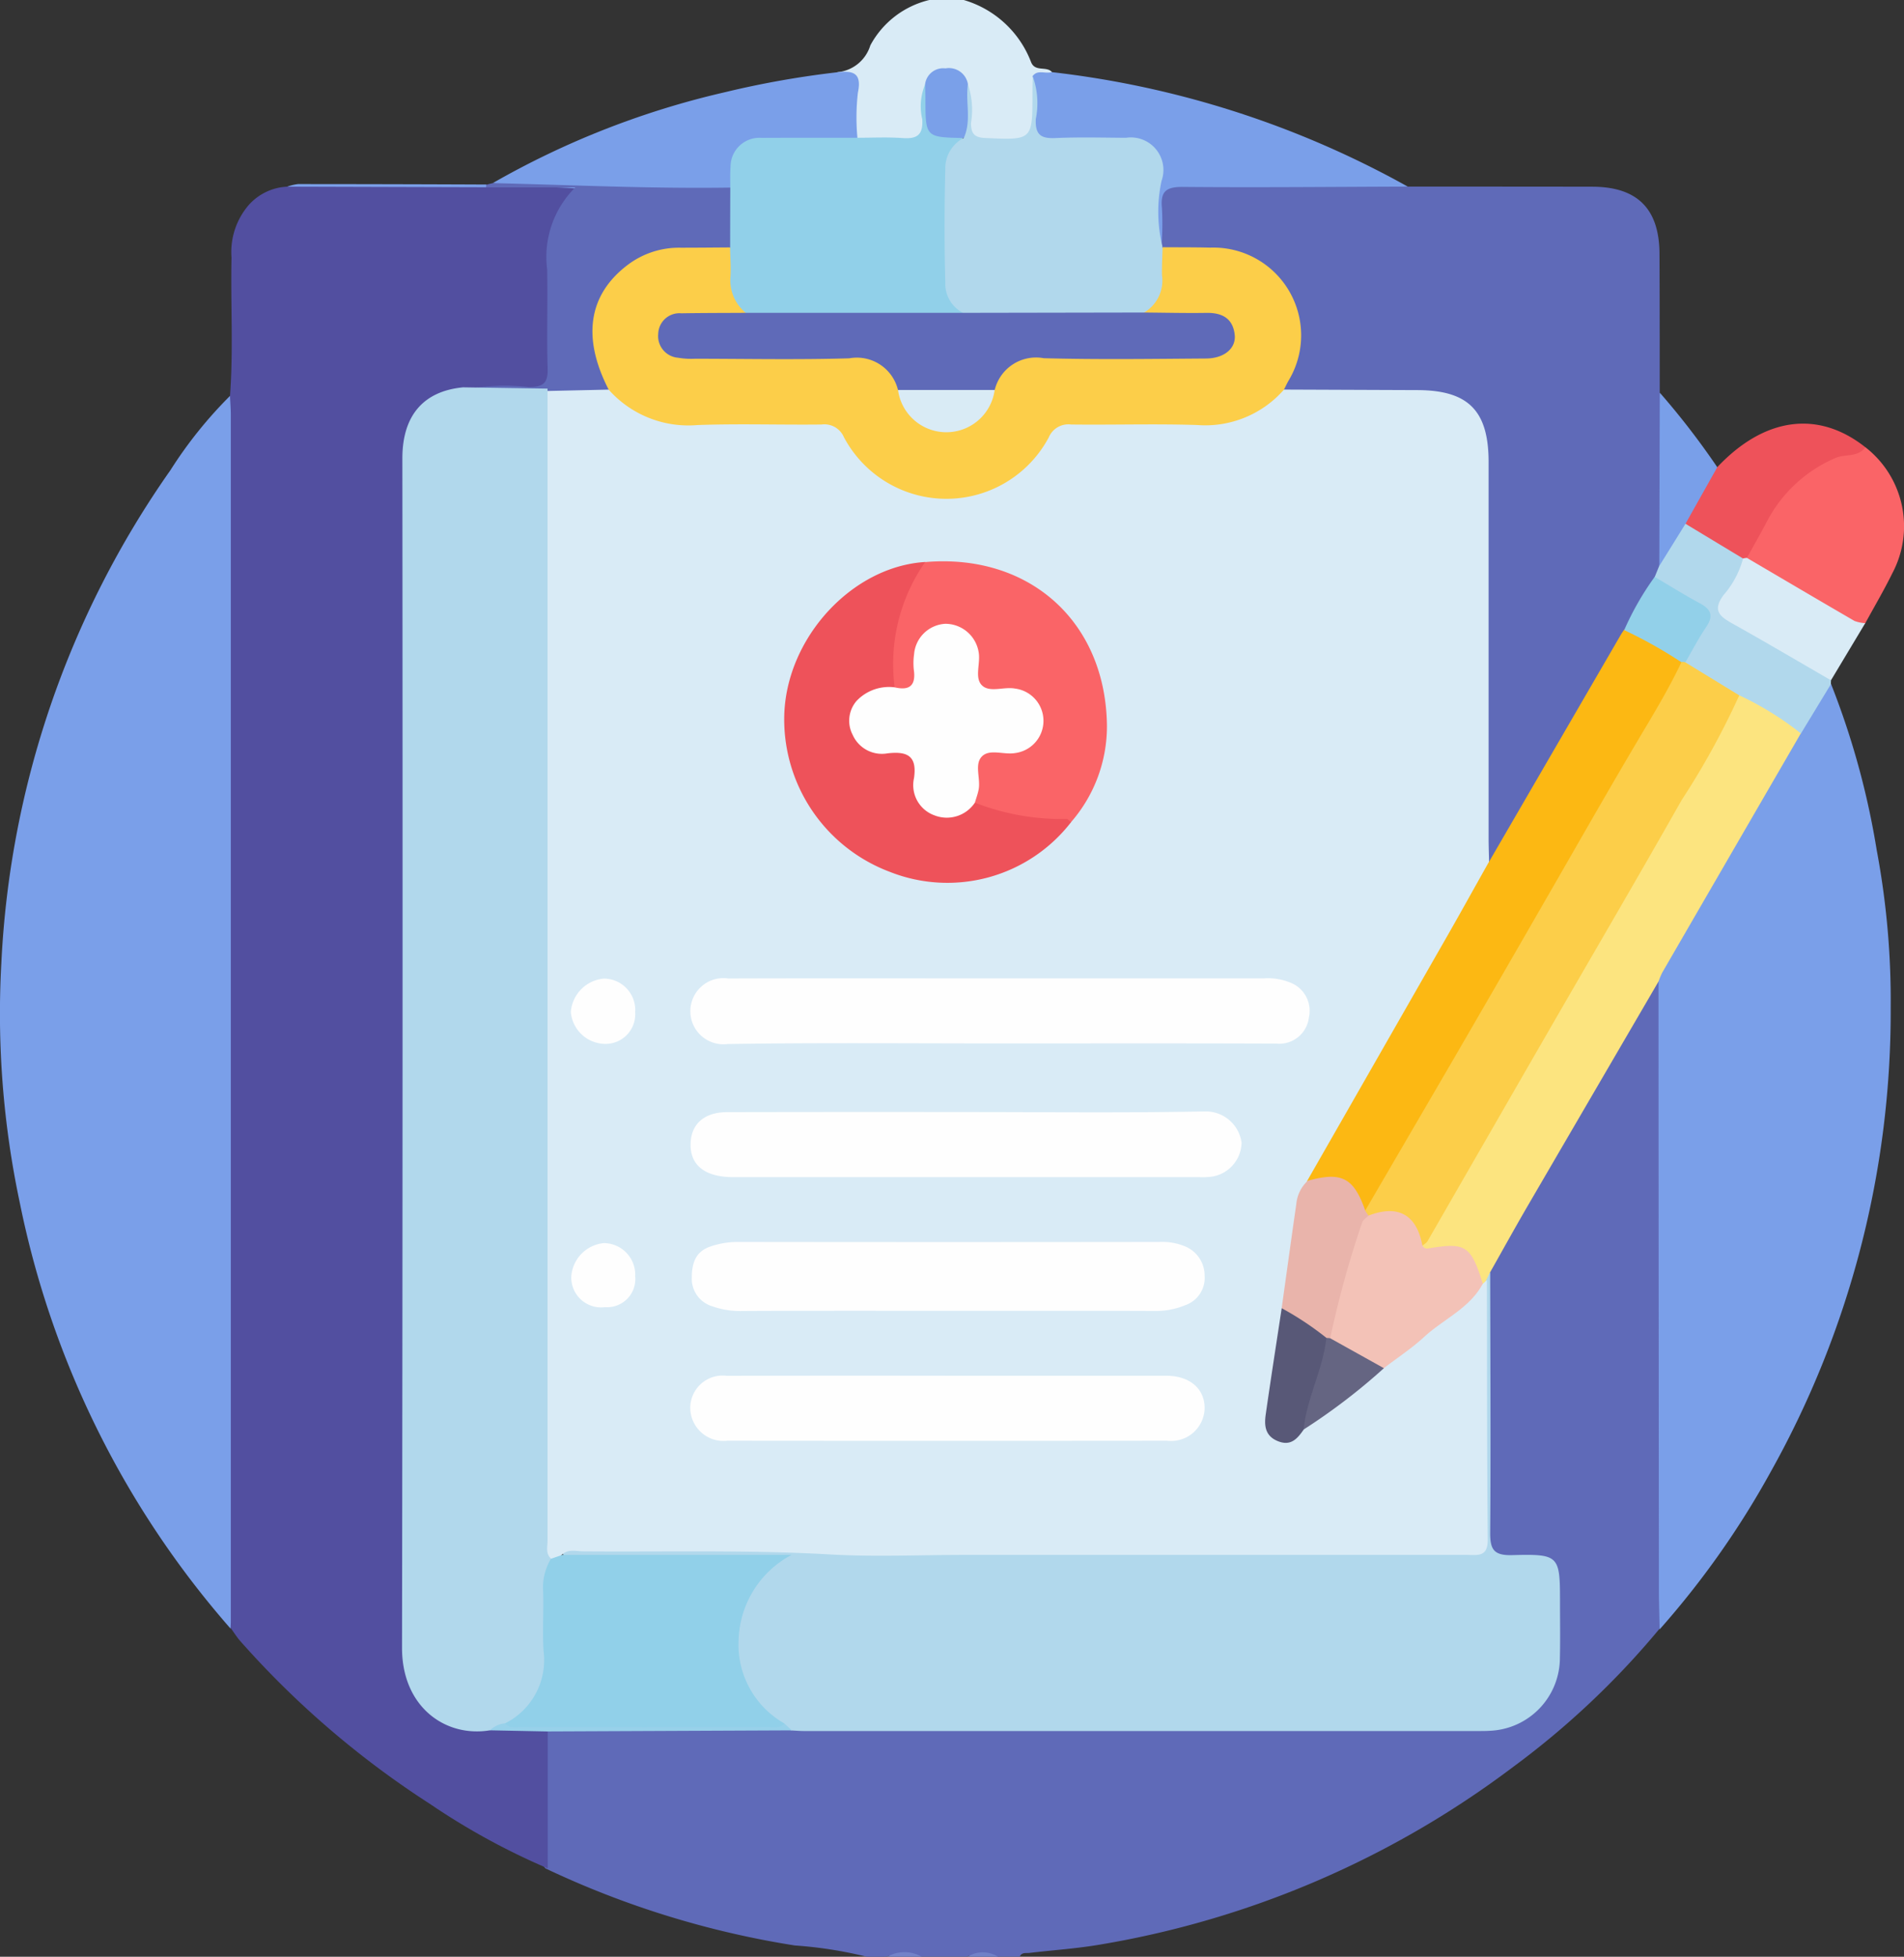 <svg xmlns="http://www.w3.org/2000/svg" width="100" height="102.748" viewBox="0 0 100 102.748">
  <rect x="0" y="0" width="100" height="102.748" fill="#333333" stroke="none"/>
  <g id="Grupo_75307" data-name="Grupo 75307" transform="translate(-3281.877 7078.059)">
    <g id="Grupo_75295" data-name="Grupo 75295" transform="translate(2104.676 -8800)">
      <g id="Grupo_75013" data-name="Grupo 75013" transform="translate(1177.201 1721.941)">
        <g id="Grupo_75012" data-name="Grupo 75012" transform="translate(0 0)">
          <g id="Grupo_75011" data-name="Grupo 75011">
            <g id="Grupo_75010" data-name="Grupo 75010">
              <g id="Grupo_75009" data-name="Grupo 75009">
                <path id="Trazado_145884" data-name="Trazado 145884" d="M3203.955,1095.606a21.989,21.989,0,0,0-3.783-.593,47.951,47.951,0,0,1-13.1-4.048,1.3,1.3,0,0,1-.306-.925c-.021-1.828-.031-3.657.006-5.486a1.347,1.347,0,0,1,.251-.846,2.238,2.238,0,0,1,1.45-.236c3.8-.018,7.6.014,11.4-.02,5.919-.039,11.837-.011,17.756-.016,6.018-.006,12.038,0,18.057,0,2.924,0,4.3-1.383,4.314-4.3,0-1,.047-2.008-.024-3.009-.067-.953-.364-1.284-1.318-1.272-2.663.032-2.224-.508-2.231-2.442q-.021-6.22,0-12.437a4.693,4.693,0,0,1,.95-2.17q3.654-6.255,7.246-12.547a2.521,2.521,0,0,1,.591-.8c.346-.267.456,0,.562.269a5.208,5.208,0,0,1,.092,1.3q0,15.291.006,30.582a4.412,4.412,0,0,1-.282,1.765,43.533,43.533,0,0,1-7.717,7.279,49.6,49.6,0,0,1-21.6,9.3c-1.247.219-2.518.3-3.778.449-.188.022-.413-.044-.512.2h-1.206a2.616,2.616,0,0,0-1.607,0h-2.411a3.436,3.436,0,0,0-1.808,0Z" transform="translate(-3158.426 -992.858)" fill="#5f6ab8"/>
                <path id="Trazado_145885" data-name="Trazado 145885" d="M3217.059,947.792a2,2,0,0,0,1.734-1.408,4.768,4.768,0,0,1,3.1-2.384h1.808a5.409,5.409,0,0,1,3.531,3.251c.209.549.812.2,1.1.534-.178.294-.643.293-.712.7-.043.566-.009,1.13-.023,1.693a1.57,1.57,0,0,1-.072.687c-.611,1.154-1.694.561-2.579.648a.921.921,0,0,1-1.112-.973,13.019,13.019,0,0,0-.071-1.782c-.132-.47-.353-.845-.914-.867-.6-.024-.876.341-1.02.862a14.61,14.61,0,0,0-.072,1.8c-.039.535-.273.908-.835.939a7.155,7.155,0,0,1-2.771-.125c-.584-.6-.366-1.362-.337-2.049A1.391,1.391,0,0,0,3217.059,947.792Z" transform="translate(-3173.083 -944)" fill="#d9ebf6"/>
                <path id="Trazado_145886" data-name="Trazado 145886" d="M3222.154,1143.773a1.818,1.818,0,0,1,1.808,0Z" transform="translate(-3175.555 -1041.026)" fill="#7382c9"/>
                <path id="Trazado_145887" data-name="Trazado 145887" d="M3230.356,1143.781a1.506,1.506,0,0,1,1.607,0Z" transform="translate(-3179.543 -1041.033)" fill="#7181c8"/>
                <path id="Trazado_145888" data-name="Trazado 145888" d="M3301,1063.595c-.013-.669-.038-1.338-.039-2.006q-.013-16.023-.021-32.045c-.217-.311-.036-.581.113-.832,2.414-4.072,4.682-8.229,7.152-12.269.4-.658.751-1.342,1.162-1.991.148-.234.208-.6.623-.529a41.916,41.916,0,0,1,2.411,8.755,42.777,42.777,0,0,1,.734,8.276,49.492,49.492,0,0,1-6.308,24.38A45.615,45.615,0,0,1,3301,1063.595Z" transform="translate(-3213.834 -978.038)" fill="#7a9fe9"/>
                <path id="Trazado_145889" data-name="Trazado 145889" d="M3262.906,962.777c3.248,0,6.5,0,9.743.006,2.356.008,3.507,1.16,3.519,3.513.013,2.444.01,4.888.014,7.332a3.975,3.975,0,0,1,.271,1.356c-.026,2.489.048,4.978-.049,7.466a1.743,1.743,0,0,1-.222.825c-.57.979-1.214,1.917-1.715,2.939-2.118,3.924-4.442,7.731-6.644,11.607-.163.287-.377,1.095-.948.269a6.1,6.1,0,0,1-.1-1.6q-.005-9.634,0-19.266c0-2.524-.915-3.427-3.462-3.437-1.773-.007-3.545,0-5.318,0a3.748,3.748,0,0,1-1.387-.139c-.619-.487-.132-.97.039-1.422a4.291,4.291,0,0,0-2.185-5.55,6.544,6.544,0,0,0-2.645-.368c-.646-.025-1.342.191-1.918-.31a1.013,1.013,0,0,1-.132-.348c-.063-.634-.015-1.268-.036-1.9-.027-.838.369-1.225,1.2-1.238,1.3-.02,2.6-.008,3.9-.01,1.934,0,3.87.015,5.8-.009A9.516,9.516,0,0,1,3262.906,962.777Z" transform="translate(-3189.01 -952.979)" fill="#5f6ab8"/>
                <path id="Trazado_145890" data-name="Trazado 145890" d="M3256.74,957.371c-3.934.012-7.868.053-11.8.017-.885-.008-1.2.23-1.109,1.118a15.629,15.629,0,0,1-.018,1.9c-.525-.092-.43-.538-.45-.867a13.651,13.651,0,0,1,.09-2.5c.159-1.3-.346-1.873-1.663-1.917-1.2-.04-2.405-.011-3.607-.015-.783,0-1.147-.278-1.088-1.141a7.905,7.905,0,0,0-.064-2.387c.266-.374.673-.111,1-.22A50.009,50.009,0,0,1,3256.74,957.371Z" transform="translate(-3182.804 -947.573)" fill="#7a9fe9"/>
                <path id="Trazado_145891" data-name="Trazado 145891" d="M3316.168,989.713a5.255,5.255,0,0,1,1.415,6.623c-.438.892-.945,1.75-1.421,2.624a.809.809,0,0,1-.938-.034c-1.707-.974-3.4-1.969-5.1-2.962a.641.641,0,0,1-.3-.388C3310.9,992.437,3313.1,989.921,3316.168,989.713Z" transform="translate(-3218.198 -966.231)" fill="#fa6467"/>
                <path id="Trazado_145892" data-name="Trazado 145892" d="M3300.625,1000.248l.238-.585a3.868,3.868,0,0,1,1.364-2.3,7.676,7.676,0,0,1,3.092,1.868c.187.758-.372,1.243-.683,1.809-.525.954-.527,1.026.405,1.539,1.374.756,2.708,1.581,4.076,2.347a1.42,1.42,0,0,1,.766.749l-.008.208-1.579,2.6c-1.214-.436-2.209-1.278-3.371-1.81-.685-.411-1.357-.84-2.057-1.222-.32-.174-.666-.328-.741-.747a4.536,4.536,0,0,1,.817-1.676c.4-.626.319-1.024-.354-1.331-.542-.247-1.027-.6-1.545-.891C3300.838,1000.694,3300.516,1000.619,3300.625,1000.248Z" transform="translate(-3213.717 -969.954)" fill="#b1d8ec"/>
                <path id="Trazado_145893" data-name="Trazado 145893" d="M3306.811,994.39l-3.028-1.828a4.873,4.873,0,0,1,1.67-2.971c2.479-2.628,5.3-3.008,7.778-1.047-.388.542-1.047.341-1.559.56a7.3,7.3,0,0,0-3.651,3.418c-.328.618-.676,1.226-1.015,1.838C3306.953,994.458,3306.888,994.468,3306.811,994.39Z" transform="translate(-3215.261 -965.06)" fill="#ee525a"/>
                <path id="Trazado_145894" data-name="Trazado 145894" d="M3308.426,1001.051c.064-.011.129-.021.195-.029,1.883,1.106,3.763,2.216,5.653,3.312a1.86,1.86,0,0,0,.566.118l-1.8,3c-1.725-1-3.441-2.01-5.179-2.982-.672-.376-1.059-.689-.457-1.5A4.859,4.859,0,0,0,3308.426,1001.051Z" transform="translate(-3216.876 -971.73)" fill="#d9ebf6"/>
                <path id="Trazado_145895" data-name="Trazado 145895" d="M3304.155,988.056q-.834,1.485-1.67,2.971l-1.375,2.214q.013-4.548.025-9.1A40.632,40.632,0,0,1,3304.155,988.056Z" transform="translate(-3213.962 -963.523)" fill="#799fe9"/>
                <path id="Trazado_145896" data-name="Trazado 145896" d="M3171.322,1043.943q0,3.589,0,7.179a36.651,36.651,0,0,1-6.194-3.39,47.9,47.9,0,0,1-9.934-8.523c-.2-.222-.355-.478-.532-.718a3.787,3.787,0,0,1-.345-1.747q0-30.617,0-61.234a3.385,3.385,0,0,1,.313-1.654c.187-2.436.031-4.876.083-7.314a3.786,3.786,0,0,1,.917-2.776,2.891,2.891,0,0,1,2.032-.951c3.457-.123,6.914-.02,10.371-.054a17.92,17.92,0,0,1,3.893-.165c.88.041,1.031.311.539,1.051a5.371,5.371,0,0,0-.831,3.139q.019,2.553,0,5.107c-.01,1.528-.155,1.647-1.652,1.686a11.384,11.384,0,0,0-3.089.156c-2.139.552-2.879,1.5-2.881,3.815q-.016,14.029,0,28.058v32.568c0,.334,0,.668,0,1,.021,3.042,1.266,4.327,4.3,4.434.667.047,1.334.007,2,.03C3170.669,1043.654,3171.053,1043.612,3171.322,1043.943Z" transform="translate(-3142.554 -953.015)" fill="#524fa0"/>
                <path id="Trazado_145897" data-name="Trazado 145897" d="M3143.525,984.551c.016.333.044.667.044,1q0,31.663,0,63.326c0,.134-.01.267-.015.4a48.5,48.5,0,0,1-11.071-22.373,47.845,47.845,0,0,1-.967-12.554,49.065,49.065,0,0,1,8.882-25.9A22.631,22.631,0,0,1,3143.525,984.551Z" transform="translate(-3131.446 -963.762)" fill="#7a9fe9"/>
                <path id="Trazado_145898" data-name="Trazado 145898" d="M3199.952,951.35c.8-.087,1.28.028,1.059,1.074a11.465,11.465,0,0,0-.025,2.363,1.554,1.554,0,0,1-1.227.3c-1.106.016-2.21-.007-3.315.01-1.285.019-1.589.282-1.81,1.521-.058.328-.061.674-.358.907a2.51,2.51,0,0,1-1.269.2,26.267,26.267,0,0,1-5.285-.069c-1.972-.4-3.944-.164-5.89-.482a44.609,44.609,0,0,1,12.227-4.781A48.873,48.873,0,0,1,3199.952,951.35Z" transform="translate(-3155.954 -947.558)" fill="#7a9fe9"/>
                <path id="Trazado_145899" data-name="Trazado 145899" d="M3180.351,962.691c4.165.1,8.327.3,12.495.236a4.582,4.582,0,0,1,.167,3.081c-.216.382-.6.376-.963.4-.566.03-1.134.007-1.7.014a4.322,4.322,0,0,0-4.138,6.031c.146.4.6.8.107,1.262a11.472,11.472,0,0,1-3.148.157c-1.1.051-2.19.025-3.285.014a1.3,1.3,0,0,1-1.1-.337,11.3,11.3,0,0,1,3.468-.148c.736-.006,1-.2.977-.963-.052-1.739.011-3.481-.025-5.22a5.139,5.139,0,0,1,1.478-4.3h-4.7c-.059-.039-.076-.074-.051-.1a.094.094,0,0,1,.068-.039Z" transform="translate(-3154.469 -953.077)" fill="#5f6ab8"/>
                <path id="Trazado_145900" data-name="Trazado 145900" d="M3171.273,962.814a.777.777,0,0,1-.017.143l-10.436-.03a2.422,2.422,0,0,1,.565-.137Q3166.329,962.792,3171.273,962.814Z" transform="translate(-3145.732 -953.125)" fill="#7a9fe9"/>
                <path id="Trazado_145901" data-name="Trazado 145901" d="M3237.715,1074.153c.007,4.549.034,9.1,0,13.646-.006.884.179,1.217,1.147,1.192,2.49-.065,2.52.012,2.52,2.5,0,.97.017,1.94-.006,2.91a3.836,3.836,0,0,1-3.647,3.812c-.2.014-.4.015-.6.015q-17.71,0-35.421,0c-.234,0-.468-.02-.7-.031-.235-.141-.512-.17-.754-.3-3.137-2.1-3.117-6.128.044-8.814.125-.047-.131-.078-.021,0,.046.033.02.046-.055.08a2.055,2.055,0,0,1-.889.1c-3.044,0-6.089.015-9.134-.012-.438,0-1.019.2-1.243-.457.469-.454,1.067-.338,1.621-.335,4.182.025,8.365.1,12.546.149,10.746.135,21.494.045,32.241.045.167,0,.335,0,.5,0,1.292-.022,1.38-.1,1.384-1.364q.015-5.222,0-10.446c0-.7.01-1.406.063-2.107C3237.364,1074.488,3237.368,1074.2,3237.715,1074.153Z" transform="translate(-3159.449 -1007.333)" fill="#b1d8ec"/>
                <path id="Trazado_145902" data-name="Trazado 145902" d="M3280.342,1045.477l-.178.369c-.057.148-.127.275-.322.222a.741.741,0,0,1-.264-.407c-.433-1.2-.723-1.4-1.966-1.346-.309.012-.673.2-.883-.213a47.285,47.285,0,0,1,3.012-5.428c4.393-7.661,8.849-15.284,13.238-22.947a1.689,1.689,0,0,1,.492-.622,16.284,16.284,0,0,1,3.232,2q-3.642,6.281-7.281,12.564a3.72,3.72,0,0,0-.189.457q-3.409,5.844-6.817,11.69C3281.71,1043.026,3281.033,1044.255,3280.342,1045.477Z" transform="translate(-3202.122 -978.595)" fill="#fce47f"/>
                <path id="Trazado_145903" data-name="Trazado 145903" d="M3197,1120.031l.4.366-12.864.057-3-.06c.138-.571.569-.545,1.011-.5,3.924.035,7.847,0,11.771.013A16.759,16.759,0,0,1,3197,1120.031Z" transform="translate(-3155.81 -1029.537)" fill="#98d1ea"/>
                <path id="Trazado_145904" data-name="Trazado 145904" d="M3205.8,961.157q0-1.57.008-3.141c0-.368-.014-.738.013-1.1a1.515,1.515,0,0,1,1.626-1.511c1.673-.01,3.347,0,5.02-.006.8,0,1.6-.041,2.392.016.762.054,1.081-.166,1.031-.988a2.99,2.99,0,0,1,.156-1.845,1.34,1.34,0,0,1,.295,1.2c-.063.865.149,1.431,1.163,1.363a.791.791,0,0,1,.548.2c-1.038,1.991-.619,4.145-.692,6.244a3.909,3.909,0,0,0,.631,2.676c.121.157.2.359-.043.51a1.819,1.819,0,0,1-.871.176q-4.784.024-9.567,0a2.433,2.433,0,0,1-.785-.118A2.772,2.772,0,0,1,3205.8,961.157Z" transform="translate(-3167.452 -948.165)" fill="#91d0e9"/>
                <path id="Trazado_145905" data-name="Trazado 145905" d="M3229.03,964.227a1.719,1.719,0,0,1-.965-1.614c-.053-1.988-.049-3.979,0-5.967a1.79,1.79,0,0,1,.965-1.62,4.211,4.211,0,0,1,.216-2.834,4.143,4.143,0,0,1,.166,2.058c.014.546.171.751.746.777,2.488.112,2.486.13,2.484-2.34,0-.3.011-.6.016-.9a4.207,4.207,0,0,1,.159,2.251c-.033.824.27,1.026,1.034.992,1.23-.055,2.465-.021,3.7-.013a1.71,1.71,0,0,1,1.871,2.264,7.726,7.726,0,0,0,.021,3.332.477.477,0,0,1,.025.155,2.636,2.636,0,0,1-1.111,3.7c-2.87.225-5.744.089-8.617.074A.838.838,0,0,1,3229.03,964.227Z" transform="translate(-3178.417 -947.781)" fill="#b1d8ec"/>
                <path id="Trazado_145906" data-name="Trazado 145906" d="M3228.275,951.8c-.139.939.2,1.916-.217,2.834-2.01-.041-2.01-.041-2.015-2.042,0-.263-.01-.527-.016-.791a.956.956,0,0,1,1.068-.824A1.012,1.012,0,0,1,3228.275,951.8Z" transform="translate(-3177.439 -947.386)" fill="#7aa0e9"/>
                <path id="Trazado_145907" data-name="Trazado 145907" d="M3236.276,1030.7l.191-.17c.009,4.543,0,9.087.042,13.629.01.938-.548.8-1.11.8h-26.313c-2.377,0-4.76.111-7.129-.024-4.312-.246-8.623-.128-12.933-.162-.384,0-.81-.144-1.148.183-.237.284-.5.421-.849.17a2.074,2.074,0,0,1-.273-1.348q-.009-29.257,0-58.515a1.8,1.8,0,0,1,.334-1.419l3.244-.072a.908.908,0,0,1,.713.3,5.308,5.308,0,0,0,3.793,1.267c2.137-.053,4.276,0,6.414-.021a1.949,1.949,0,0,1,1.808,1c2.555,3.882,7.476,3.891,10.018.015a2.016,2.016,0,0,1,1.9-1.014c2.1.028,4.211-.031,6.314.023a5.291,5.291,0,0,0,3.8-1.255.96.96,0,0,1,.711-.318q3.5.014,7.01.028c2.673.007,3.74,1.076,3.742,3.772q0,9.9,0,19.794c0,.433.019.866.028,1.3.187.488-.156.822-.364,1.186-2.989,5.239-6.042,10.442-9.032,15.682a6.081,6.081,0,0,0-.625,2.576c-.212,1.269-.394,2.544-.6,3.814-.3,1.743-.506,3.5-.775,5.247a2.9,2.9,0,0,0-.037.3c-.024.446-.02.894.443,1.135s.74-.142,1.064-.356c1.56-.921,2.839-2.21,4.295-3.268C3232.71,1033.534,3234.551,1032.19,3236.276,1030.7Z" transform="translate(-3158.372 -963.313)" fill="#d9ebf6"/>
                <path id="Trazado_145908" data-name="Trazado 145908" d="M3228.375,976.72a5.492,5.492,0,0,1-4.558,1.857c-2.2-.072-4.414,0-6.621-.027a1.117,1.117,0,0,0-1.172.675,6.094,6.094,0,0,1-10.758-.005,1.117,1.117,0,0,0-1.175-.67c-2.173.025-4.35-.051-6.521.029a5.594,5.594,0,0,1-4.66-1.858c-1.405-2.726-1.071-4.971.975-6.534a4.469,4.469,0,0,1,2.8-.92c.867,0,1.736-.009,2.6-.015.008.534.056,1.072.016,1.6a2.206,2.206,0,0,0,.821,1.846c-.325.391-.782.308-1.2.325-.7.028-1.4-.03-2.1.036-.464.045-.871.224-.914.75s.335.763.771.911a3.984,3.984,0,0,0,1.286.126c2.6,0,5.2.019,7.794-.006a2.265,2.265,0,0,1,2.507,1.676c.508,1.6,1.246,2.252,2.527,2.18,1.359-.077,1.916-1.007,2.241-2.167a2.272,2.272,0,0,1,2.512-1.689c2.607.026,5.214.011,7.822.005a3.51,3.51,0,0,0,1.384-.171c.358-.15.656-.38.628-.81a.809.809,0,0,0-.776-.784c-.764-.106-1.536-.021-2.3-.057-.453-.022-.951.095-1.3-.335a1.954,1.954,0,0,0,.966-1.979c-.011-.489.02-.978.033-1.467.835.006,1.67,0,2.5.021a4.609,4.609,0,0,1,4.1,7.008C3228.52,976.421,3228.45,976.572,3228.375,976.72Z" transform="translate(-3160.941 -956.26)" fill="#fcce49"/>
                <path id="Trazado_145909" data-name="Trazado 145909" d="M3265.136,1037.267q3.7-6.466,7.4-12.932c.71-1.244,1.405-2.5,2.107-3.747q3.493-6.015,6.985-12.03c.05-.086.11-.167.165-.25a.783.783,0,0,1,.913.15,8.268,8.268,0,0,1,2.175,1.485c.155.356-.026.626-.194.928-2.953,5.274-6.019,10.484-9.06,15.706-2.238,3.842-4.458,7.693-6.712,11.523-.192.325-.268.79-.782.818a1.134,1.134,0,0,1-.4-.554,1.632,1.632,0,0,0-1.847-1.007C3265.636,1037.388,3265.366,1037.479,3265.136,1037.267Z" transform="translate(-3196.493 -975.241)" fill="#fcb813"/>
                <path id="Trazado_145910" data-name="Trazado 145910" d="M3300.541,1007.454a24.471,24.471,0,0,0-3.013-1.692,15.113,15.113,0,0,1,1.6-2.794c.791.465,1.569.953,2.376,1.387.6.321.722.67.325,1.253s-.737,1.241-1.1,1.866A.174.174,0,0,1,3300.541,1007.454Z" transform="translate(-3212.223 -972.676)" fill="#92d0e9"/>
                <path id="Trazado_145911" data-name="Trazado 145911" d="M3287.638,1011.688a.638.638,0,0,1,.192.02l2.838,1.737a41.255,41.255,0,0,1-3.026,5.5c-2.321,4.1-4.707,8.168-7.062,12.251q-3.144,5.453-6.284,10.909c-.062.107-.2.171-.3.256a.448.448,0,0,1-.2-.206c-.469-1.268-1.452-1.475-2.631-1.283-.146-.062-.266-.14-.169-.327q2.387-4.092,4.773-8.185,2.308-3.975,4.6-7.959c1.74-3.013,3.455-6.042,5.235-9.032C3286.323,1014.164,3287.037,1012.959,3287.638,1011.688Z" transform="translate(-3199.321 -976.932)" fill="#fcce49"/>
                <path id="Trazado_145912" data-name="Trazado 145912" d="M3180.191,983.856q0,30.251,0,60.5c0,.32-.112.678.192.943-.188,1.95-.033,3.909-.149,5.859a2.913,2.913,0,0,1-2.26,2.782,1.238,1.238,0,0,0-.8.366c-2.356.394-4.63-1.236-4.625-4.332q.047-31.228.018-62.456c0-2.248,1.108-3.531,3.189-3.729Z" transform="translate(-3151.434 -963.45)" fill="#b1d8ec"/>
                <path id="Trazado_145913" data-name="Trazado 145913" d="M3183.092,1111.821a3.719,3.719,0,0,0,2.021-3.811c-.062-1.033.011-2.073-.021-3.109a2.92,2.92,0,0,1,.409-1.721l.6-.206h12.038a5.229,5.229,0,0,0-2.78,4.437,4.756,4.756,0,0,0,2.4,4.413c-.23.279-.549.194-.838.194q-6.5.006-12.99,0C3183.639,1112.017,3183.32,1112.1,3183.092,1111.821Z" transform="translate(-3156.565 -1021.329)" fill="#91d0e9"/>
                <path id="Trazado_145914" data-name="Trazado 145914" d="M3269.275,1068.041c1.561-.6,2.537-.058,2.838,1.574a.281.281,0,0,0,.326.144c1.954-.323,2.213-.153,2.848,1.85-.69,1.3-2.057,1.856-3.076,2.795-.658.606-1.416,1.1-2.129,1.651a5.48,5.48,0,0,1-2.993-1.672,8.116,8.116,0,0,1,.588-2.69c.229-.93.5-1.852.79-2.765C3268.6,1068.516,3268.741,1068.1,3269.275,1068.041Z" transform="translate(-3197.407 -1004.208)" fill="#f3c2b7"/>
                <path id="Trazado_145915" data-name="Trazado 145915" d="M3224.251,975.945c1.1.008,2.208.036,3.311.019.822-.013,1.385.292,1.48,1.146.079.712-.547,1.243-1.5,1.25-2.844.02-5.689.062-8.53-.016a2.234,2.234,0,0,0-2.576,1.673,1.628,1.628,0,0,1-1.234.307c-1.281-.1-2.6.315-3.842-.3a2.224,2.224,0,0,0-2.562-1.674c-2.7.08-5.4.025-8.1.022a4.158,4.158,0,0,1-.895-.053,1.139,1.139,0,0,1-1.038-1.256,1.114,1.114,0,0,1,1.213-1.077c1.133-.019,2.267-.017,3.4-.024l11.439,0Z" transform="translate(-3164.194 -959.535)" fill="#5f6ab8"/>
                <path id="Trazado_145916" data-name="Trazado 145916" d="M3218.292,1047.418c-4.753,0-9.507-.043-14.26.031a1.738,1.738,0,1,1,.033-3.442c4.385-.015,8.771-.006,13.156-.006h14.963a3.091,3.091,0,0,1,1.37.213,1.587,1.587,0,0,1,1,1.849,1.561,1.561,0,0,1-1.7,1.364C3228,1047.408,3223.146,1047.418,3218.292,1047.418Z" transform="translate(-3165.811 -992.628)" fill="#fefefe"/>
                <path id="Trazado_145917" data-name="Trazado 145917" d="M3216.645,1057.635c4.152,0,8.3.05,12.455-.034a1.9,1.9,0,0,1,1.918,1.639,1.843,1.843,0,0,1-1.786,1.807c-.165.017-.334.006-.5.006q-12.2,0-24.407,0c-1.515,0-2.3-.645-2.243-1.813.047-1,.741-1.6,1.912-1.6Q3210.318,1057.627,3216.645,1057.635Z" transform="translate(-3165.809 -999.242)" fill="#fefefe"/>
                <path id="Trazado_145918" data-name="Trazado 145918" d="M3215.6,1074.561c-3.582,0-7.164-.009-10.746.01a4.349,4.349,0,0,1-1.571-.246,1.51,1.51,0,0,1-1.083-1.512c.007-.781.208-1.382,1.015-1.641a4.422,4.422,0,0,1,1.375-.228q11.1.015,22.194,0a3.131,3.131,0,0,1,1.273.213,1.657,1.657,0,0,1,1.078,1.549,1.521,1.521,0,0,1-1.028,1.563,3.993,3.993,0,0,1-1.561.3C3222.9,1074.554,3219.247,1074.561,3215.6,1074.561Z" transform="translate(-3165.867 -1005.731)" fill="#fefefe"/>
                <path id="Trazado_145919" data-name="Trazado 145919" d="M3226.7,1015.117a8.214,8.214,0,0,1-9.524,2.606,8.551,8.551,0,0,1-5.538-8.245c.126-4.062,3.57-7.792,7.408-8.024a1.155,1.155,0,0,1-.261.931,7.994,7.994,0,0,0-1.068,4.5,1.966,1.966,0,0,1-.177,1.168c-.3.317-.749.234-1.11.387a1.4,1.4,0,0,0-1.047,1.511,1.378,1.378,0,0,0,1.354,1.241c.133.014.266.015.4.021,1.517.066,1.517.066,1.585,1.6.072,1.619,1.076,2.161,2.489,1.342a1.733,1.733,0,0,1,.54-.253,2.258,2.258,0,0,1,1.145.245,8.03,8.03,0,0,0,2.805.476C3226.076,1014.632,3226.6,1014.484,3226.7,1015.117Z" transform="translate(-3170.447 -971.945)" fill="#ee525a"/>
                <path id="Trazado_145920" data-name="Trazado 145920" d="M3215.708,1084.62q5.672,0,11.342,0c1.233,0,2.027.69,2.01,1.729a1.759,1.759,0,0,1-1.977,1.683q-11.544.012-23.085,0a1.747,1.747,0,0,1-1.953-1.7,1.7,1.7,0,0,1,1.919-1.708Q3209.836,1084.611,3215.708,1084.62Z" transform="translate(-3165.792 -1012.381)" fill="#fefefe"/>
                <path id="Trazado_145921" data-name="Trazado 145921" d="M3232.148,1015.078c-.078-.059-.16-.174-.233-.169a12.562,12.562,0,0,1-4.82-.859,5.5,5.5,0,0,1,0-2.167c.021-.429.341-.619.747-.675s.8-.006,1.2-.072a1.415,1.415,0,0,0,1.3-1.316,1.314,1.314,0,0,0-1.25-1.431c-1.595.08-2.206-.553-2.14-2.135a1.224,1.224,0,0,0-1.334-1.228,1.368,1.368,0,0,0-1.379,1.216c-.093.392-.032.8-.1,1.2-.127.788-.409.91-1.251.56a9.364,9.364,0,0,1,1.6-6.582c5.461-.47,9.493,3.116,9.549,8.609A7.667,7.667,0,0,1,3232.148,1015.078Z" transform="translate(-3175.899 -971.905)" fill="#fa6467"/>
                <path id="Trazado_145922" data-name="Trazado 145922" d="M3267.042,1066.337c-.114.118-.289.217-.332.356a51.92,51.92,0,0,0-1.681,6.087.419.419,0,0,1-.276.03,5.845,5.845,0,0,1-2.272-1.608c.256-1.828.506-3.656.77-5.483a1.905,1.905,0,0,1,.6-1.216c1.792-.492,2.417-.164,3.03,1.593Z" transform="translate(-3195.167 -1002.503)" fill="#e9b4ab"/>
                <path id="Trazado_145923" data-name="Trazado 145923" d="M3261.661,1077.723a16.212,16.212,0,0,1,2.354,1.563.684.684,0,0,1,.15.654,19.63,19.63,0,0,1-1.346,4.153c-.332.475-.672.892-1.363.61-.673-.274-.716-.821-.634-1.4C3261.087,1081.443,3261.379,1079.584,3261.661,1077.723Z" transform="translate(-3194.345 -1009.031)" fill="#585877"/>
                <path id="Trazado_145924" data-name="Trazado 145924" d="M3193.184,1045.794a1.555,1.555,0,0,1-1.58,1.66,1.83,1.83,0,0,1-1.8-1.671,1.907,1.907,0,0,1,1.736-1.757A1.652,1.652,0,0,1,3193.184,1045.794Z" transform="translate(-3159.824 -992.641)" fill="#fefefe"/>
                <path id="Trazado_145925" data-name="Trazado 145925" d="M3193.207,1072.813a1.479,1.479,0,0,1-1.588,1.616,1.566,1.566,0,0,1-1.769-1.6,1.892,1.892,0,0,1,1.71-1.762A1.657,1.657,0,0,1,3193.207,1072.813Z" transform="translate(-3159.846 -1005.792)" fill="#fefefe"/>
                <path id="Trazado_145926" data-name="Trazado 145926" d="M3264.732,1085.567c.14-1.466.824-2.791,1.1-4.221.038-.194.063-.39.093-.585a1.164,1.164,0,0,1,.2.016l2.82,1.571A32.1,32.1,0,0,1,3264.732,1085.567Z" transform="translate(-3196.261 -1010.506)" fill="#656582"/>
                <path id="Trazado_145927" data-name="Trazado 145927" d="M3223.26,983.861l5.076,0a2.561,2.561,0,0,1-5.076,0Z" transform="translate(-3176.095 -963.383)" fill="#d9ebf5"/>
                <path id="Trazado_145928" data-name="Trazado 145928" d="M3220.669,1011.1c.794.188,1.115-.116,1-.926a3.276,3.276,0,0,1,.013-.8,1.743,1.743,0,0,1,1.639-1.611,1.774,1.774,0,0,1,1.754,1.493c.106.588-.231,1.337.172,1.737s1.151.062,1.738.171a1.707,1.707,0,0,1-.014,3.389c-.588.094-1.335-.239-1.733.184s-.048,1.157-.167,1.744c-.046.228-.128.449-.194.673a1.773,1.773,0,0,1-2.126.666,1.684,1.684,0,0,1-1.073-1.947c.178-1.189-.365-1.428-1.4-1.306a1.678,1.678,0,0,1-1.819-.972,1.593,1.593,0,0,1,.207-1.786A2.346,2.346,0,0,1,3220.669,1011.1Z" transform="translate(-3173.675 -975.008)" fill="#fefefe"/>
              </g>
            </g>
          </g>
        </g>
      </g>
    </g>
  </g>
</svg>
